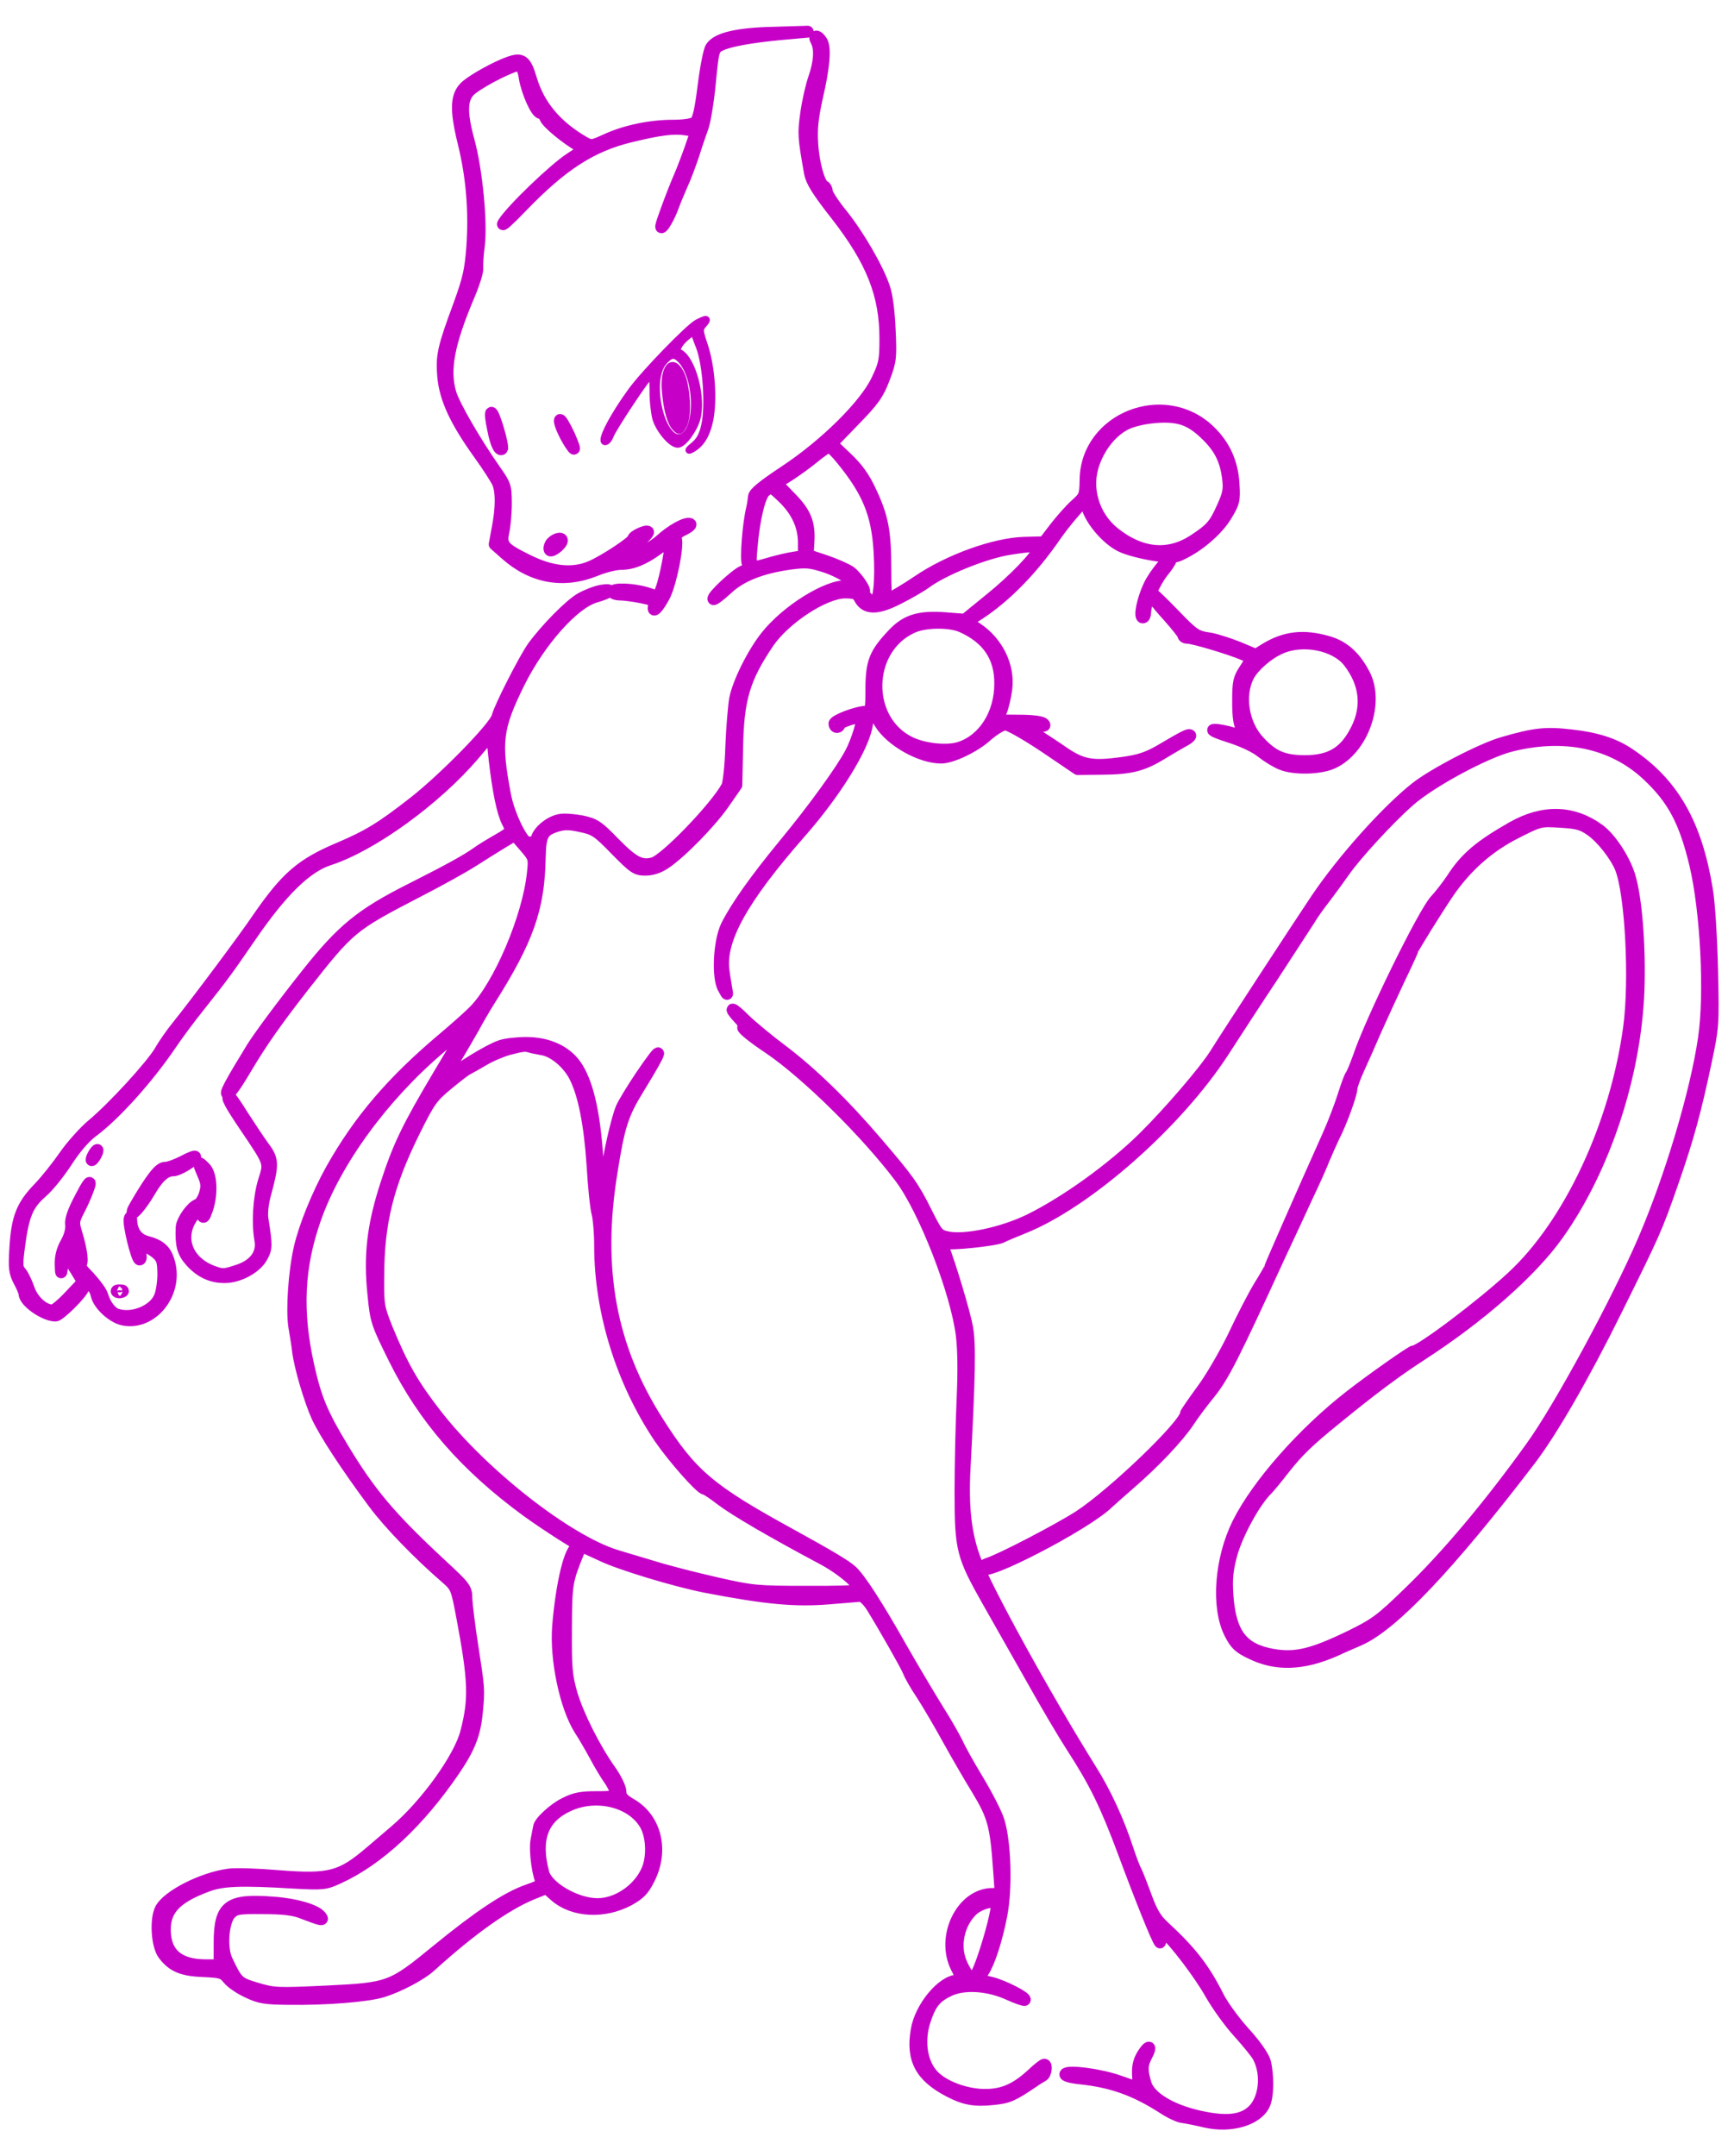 <?xml version="1.0" encoding="UTF-8" standalone="no"?>
<!DOCTYPE svg PUBLIC "-//W3C//DTD SVG 1.1//EN" "http://www.w3.org/Graphics/SVG/1.1/DTD/svg11.dtd">
<svg width="100%" height="100%" viewBox="0 0 728 908" version="1.1" xmlns="http://www.w3.org/2000/svg" xmlns:xlink="http://www.w3.org/1999/xlink" xml:space="preserve" xmlns:serif="http://www.serif.com/" style="fill-rule:evenodd;clip-rule:evenodd;stroke-linejoin:round;stroke-miterlimit:2;">
    <g transform="matrix(0.1,0,0,-0.1,0,908)">
        <g transform="matrix(-1.073,0,0,1.073,7464.06,-301.655)">
            <path d="M3885,8610C4005,8599 4096,8583 4130,8565C4155,8552 4157,8545 4169,8418C4176,8345 4189,8267 4197,8245C4205,8223 4222,8174 4234,8135C4247,8097 4266,8045 4278,8020C4289,7995 4306,7955 4315,7930C4324,7905 4340,7874 4350,7860C4366,7840 4364,7852 4339,7920C4322,7967 4299,8025 4288,8050C4277,8075 4258,8125 4245,8162L4222,8229L4262,8235C4309,8243 4365,8236 4480,8208C4634,8171 4750,8096 4908,7932C4960,7878 4991,7850 4979,7869C4943,7924 4780,8080 4717,8121C4660,8158 4659,8159 4682,8171C4729,8196 4809,8262 4815,8281C4819,8291 4827,8300 4834,8300C4850,8300 4887,8383 4896,8438C4899,8463 4908,8484 4917,8487C4933,8493 5058,8431 5105,8394C5145,8362 5148,8307 5116,8190C5085,8076 5065,7871 5076,7780C5081,7744 5083,7705 5082,7692C5080,7680 5095,7632 5114,7587C5196,7394 5215,7290 5187,7198C5171,7148 5091,7010 5015,6901C4972,6840 4970,6835 4970,6766C4970,6727 4975,6677 4980,6655C4991,6604 4980,6591 4884,6544C4790,6497 4707,6489 4637,6519C4583,6542 4470,6617 4470,6629C4470,6639 4419,6663 4412,6656C4408,6651 4438,6622 4500,6571C4519,6555 4521,6551 4508,6550C4479,6550 4403,6588 4363,6623C4319,6663 4264,6693 4247,6687C4240,6685 4251,6675 4271,6665C4299,6652 4306,6643 4302,6628C4294,6596 4322,6458 4346,6408C4372,6357 4397,6332 4388,6367C4383,6385 4389,6389 4438,6399C4468,6405 4506,6410 4522,6410C4537,6410 4550,6415 4550,6420C4550,6435 4472,6432 4418,6416L4372,6401L4361,6428C4342,6476 4316,6620 4326,6620C4328,6620 4349,6606 4373,6589C4429,6548 4474,6530 4519,6530C4540,6530 4584,6519 4618,6505C4744,6454 4867,6476 4971,6569L5014,6607L5002,6672C4987,6751 4987,6810 5000,6845C5005,6859 5039,6912 5075,6962C5167,7090 5208,7178 5216,7265C5223,7346 5216,7378 5154,7545C5117,7647 5109,7681 5102,7773C5092,7914 5103,8049 5136,8183C5169,8317 5166,8373 5123,8408C5090,8435 5010,8479 4961,8497C4907,8517 4893,8507 4871,8432C4840,8329 4773,8249 4665,8186C4635,8169 4633,8169 4576,8195C4502,8229 4404,8250 4314,8250C4274,8250 4237,8255 4227,8263C4215,8272 4206,8309 4194,8405C4185,8477 4172,8545 4164,8557C4141,8593 4061,8612 3915,8615L3785,8619L3885,8610Z" style="fill:rgb(199,0,200);fill-rule:nonzero;stroke:rgb(199,0,200);stroke-width:46.61px;"/>
        </g>
        <g transform="matrix(-1.073,0,0,1.073,7464.06,-301.655)">
            <path d="M3729,8579C3715,8552 3721,8479 3750,8355C3766,8281 3771,8236 3767,8180C3763,8103 3739,8018 3720,8012C3715,8010 3710,8001 3710,7992C3710,7983 3684,7942 3652,7903C3586,7821 3510,7690 3485,7615C3474,7585 3466,7519 3463,7449C3458,7339 3459,7328 3485,7259C3509,7196 3526,7172 3602,7094L3691,7002L3632,6946C3589,6905 3563,6869 3537,6812C3491,6714 3480,6657 3480,6509C3480,6443 3478,6390 3475,6390C3467,6390 3398,6431 3354,6461C3233,6544 3051,6610 2934,6613L2857,6615L2815,6670C2791,6701 2755,6742 2734,6761C2697,6794 2695,6798 2694,6860C2691,7102 2384,7223 2207,7052C2149,6996 2118,6928 2113,6845C2109,6780 2111,6771 2142,6720C2175,6665 2245,6604 2312,6571C2345,6554 2356,6554 2430,6566C2474,6573 2531,6588 2555,6600C2606,6625 2666,6692 2685,6746L2697,6782L2740,6733C2763,6707 2796,6665 2813,6640C2904,6508 3008,6402 3112,6334L3160,6303L3121,6277C3040,6223 2994,6129 3005,6040C3009,6010 3018,5970 3026,5951C3034,5933 3040,5917 3040,5916C3040,5916 3002,5915 2956,5915C2902,5915 2866,5910 2859,5903C2849,5893 2858,5892 2901,5896L2955,5902L2897,5866C2864,5846 2811,5811 2778,5788C2706,5740 2667,5733 2550,5749C2485,5758 2453,5768 2402,5797C2304,5855 2289,5862 2283,5857C2281,5854 2290,5846 2304,5838C2318,5831 2356,5808 2390,5788C2469,5739 2515,5727 2630,5726L2725,5725L2855,5813C2927,5861 2995,5900 3009,5900C3022,5900 3053,5881 3082,5856C3129,5813 3219,5770 3261,5770C3341,5770 3457,5835 3500,5904C3528,5951 3546,5950 3552,5902C3564,5814 3675,5634 3815,5475C4044,5214 4133,5053 4115,4931C4112,4906 4106,4874 4104,4860C4099,4836 4100,4836 4115,4864C4140,4906 4133,5049 4103,5110C4066,5184 3991,5290 3880,5425C3764,5565 3651,5721 3615,5790C3590,5838 3566,5919 3573,5927C3581,5934 3660,5910 3660,5900C3660,5894 3665,5890 3670,5890C3676,5890 3680,5896 3680,5903C3680,5916 3590,5950 3554,5950C3537,5950 3535,5958 3535,6043C3534,6147 3521,6179 3447,6257C3397,6309 3345,6325 3244,6317L3168,6311L3071,6390C2975,6467 2880,6566 2880,6589C2880,6603 2902,6603 2992,6589C3089,6574 3257,6506 3325,6454C3342,6442 3388,6415 3428,6395C3511,6352 3557,6352 3580,6394C3590,6414 3600,6418 3639,6418C3721,6417 3875,6316 3940,6221C4035,6080 4059,5999 4062,5804L4065,5662L4113,5593C4165,5517 4283,5397 4344,5356C4369,5339 4396,5330 4422,5330C4459,5330 4468,5337 4539,5409C4608,5480 4621,5489 4673,5500C4717,5510 4739,5511 4769,5502C4826,5484 4835,5468 4837,5377C4841,5177 4883,5057 5036,4815C5053,4788 5081,4740 5097,4710C5114,4680 5149,4620 5174,4578C5218,4503 5223,4478 5185,4520C5161,4546 5036,4623 4991,4638C4972,4645 4927,4650 4890,4650C4800,4650 4726,4614 4688,4550C4646,4480 4621,4364 4610,4186C4604,4098 4598,4025 4596,4023C4594,4021 4587,4059 4580,4107C4567,4206 4535,4348 4516,4394C4509,4411 4475,4467 4441,4518C4346,4658 4350,4633 4448,4474C4512,4370 4526,4326 4555,4143C4617,3763 4560,3454 4373,3162C4243,2957 4170,2895 3860,2725C3700,2637 3636,2599 3612,2577C3580,2547 3514,2446 3419,2278C3374,2199 3309,2090 3275,2035C3240,1980 3206,1919 3197,1900C3189,1881 3153,1816 3116,1755C3080,1695 3043,1623 3035,1595C3009,1510 3004,1328 3025,1224C3043,1131 3073,1039 3096,1005C3116,976 3114,973 3063,961C3015,949 2924,902 2933,894C2935,892 2962,901 2993,915C3075,953 3171,959 3230,931C3282,906 3302,882 3324,817C3354,729 3337,636 3284,589C3244,553 3174,527 3109,522C3029,517 2974,538 2907,599C2883,622 2860,640 2856,640C2845,640 2850,602 2863,596C2869,593 2887,582 2901,572C2981,518 2997,511 3055,505C3129,497 3169,504 3230,536C3341,594 3377,661 3357,776C3342,866 3255,970 3196,970C3176,970 3176,973 3200,1020C3262,1141 3180,1310 3059,1310L3027,1310L3034,1408C3046,1579 3056,1616 3119,1720C3151,1772 3203,1862 3235,1920C3267,1978 3312,2055 3336,2092C3361,2129 3384,2170 3389,2184C3399,2209 3488,2365 3534,2439C3549,2462 3568,2480 3578,2480C3587,2479 3642,2475 3700,2470C3834,2459 3945,2469 4185,2515C4303,2538 4525,2605 4596,2640C4631,2656 4661,2670 4663,2670C4674,2670 4812,2758 4889,2814C5128,2989 5292,3177 5408,3411C5477,3550 5480,3559 5490,3662C5506,3814 5493,3932 5440,4095C5391,4246 5355,4320 5233,4525C5183,4608 5137,4686 5130,4700C5115,4729 5104,4737 5230,4630C5453,4441 5640,4185 5719,3959C5785,3771 5793,3597 5746,3385C5717,3254 5692,3194 5609,3057C5502,2880 5422,2786 5225,2603C5129,2514 5125,2509 5125,2468C5124,2444 5114,2362 5102,2285C5076,2117 5075,2114 5084,2022C5092,1938 5113,1884 5172,1797C5310,1594 5469,1445 5627,1373C5679,1349 5688,1348 5799,1354C6012,1367 6083,1364 6144,1341C6273,1293 6317,1242 6308,1148C6300,1069 6247,1030 6147,1030L6094,1030L6094,1118C6094,1264 6059,1290 5883,1276C5796,1270 5718,1247 5698,1223C5683,1204 5692,1206 5770,1236C5802,1249 5845,1254 5922,1254C6019,1255 6031,1253 6051,1234C6081,1204 6089,1099 6066,1050C6025,964 6022,961 5949,939C5882,919 5869,918 5677,927C5428,939 5419,942 5242,1087C5077,1222 4966,1296 4885,1324C4849,1336 4823,1349 4826,1352C4842,1369 4858,1478 4850,1520C4845,1545 4841,1568 4840,1572C4839,1591 4782,1644 4739,1665C4700,1685 4675,1690 4615,1690C4549,1690 4540,1692 4540,1709C4540,1719 4551,1742 4565,1761C4578,1780 4603,1821 4619,1852C4636,1883 4663,1930 4680,1956C4736,2045 4775,2230 4765,2360C4751,2530 4717,2670 4689,2670C4682,2670 4681,2663 4685,2652C4732,2537 4733,2528 4734,2350C4735,2194 4732,2166 4712,2095C4686,2009 4621,1879 4558,1791C4537,1761 4520,1725 4520,1711C4520,1691 4510,1680 4479,1662C4382,1606 4351,1481 4408,1369C4430,1325 4445,1310 4488,1286C4586,1234 4706,1241 4776,1302L4811,1333L4868,1310C4972,1267 5106,1172 5265,1028C5303,993 5390,947 5455,927C5515,909 5676,896 5822,898C5915,899 5936,902 5984,925C6015,939 6049,963 6060,977C6079,1001 6088,1004 6157,1007C6240,1010 6279,1026 6314,1073C6340,1108 6346,1210 6325,1251C6297,1303 6162,1372 6058,1386C6032,1390 5944,1387 5863,1380C5661,1364 5617,1376 5500,1476C5486,1488 5443,1525 5404,1558C5284,1660 5152,1843 5126,1944C5092,2074 5094,2145 5142,2400C5163,2511 5165,2516 5204,2550C5314,2645 5429,2764 5489,2845C5594,2986 5680,3117 5711,3184C5739,3246 5778,3376 5786,3440C5788,3459 5795,3503 5801,3538C5811,3603 5801,3751 5780,3844C5761,3928 5710,4054 5655,4153C5546,4347 5416,4499 5215,4668C5171,4705 5117,4753 5095,4775C4996,4875 4882,5143 4864,5317C4858,5375 4858,5377 4896,5421L4935,5466L4985,5436C5013,5419 5064,5387 5100,5364C5136,5341 5233,5287 5315,5245C5579,5108 5583,5104 5767,4870C5873,4734 5931,4651 5988,4555C6037,4472 6058,4445 6065,4452C6070,4457 6043,4506 5965,4633C5936,4679 5844,4803 5751,4920C5613,5094 5539,5155 5340,5255C5193,5329 5123,5368 5085,5395C5069,5407 5031,5430 5003,5446C4974,5462 4950,5479 4950,5483C4950,5487 4956,5503 4964,5518C4983,5556 5000,5639 5014,5760L5025,5865L5097,5780C5247,5605 5495,5425 5664,5370C5754,5341 5851,5246 5975,5065C6065,4934 6081,4912 6170,4800C6212,4748 6265,4676 6289,4640C6376,4512 6506,4367 6593,4303C6624,4280 6661,4237 6694,4186C6723,4141 6767,4086 6793,4064C6848,4016 6865,3975 6881,3854C6891,3779 6890,3767 6876,3751C6867,3741 6853,3712 6844,3686C6828,3639 6786,3600 6750,3600C6742,3600 6712,3625 6683,3656L6630,3712L6655,3753C6686,3807 6707,3812 6713,3768C6716,3741 6717,3743 6718,3780C6719,3811 6712,3838 6696,3866C6682,3892 6675,3917 6677,3936C6680,3956 6669,3989 6639,4045C6616,4090 6601,4112 6604,4095C6608,4079 6624,4039 6640,4007C6669,3951 6670,3948 6656,3902C6635,3833 6629,3780 6643,3780C6649,3780 6634,3759 6608,3733C6583,3706 6559,3674 6555,3660C6543,3621 6520,3591 6497,3584C6436,3564 6351,3599 6329,3653C6321,3671 6315,3711 6315,3744C6316,3795 6319,3805 6343,3826C6359,3839 6380,3850 6392,3850C6409,3850 6411,3846 6406,3825C6402,3811 6403,3800 6408,3800C6419,3800 6454,3944 6447,3961C6444,3970 6441,3966 6441,3953C6439,3910 6418,3880 6381,3870C6325,3855 6304,3835 6291,3784C6261,3665 6360,3543 6471,3564C6514,3572 6569,3623 6577,3661C6580,3677 6591,3695 6601,3701C6617,3709 6622,3707 6629,3688C6638,3664 6723,3580 6738,3580C6781,3580 6859,3634 6860,3665C6860,3671 6869,3694 6881,3715C6899,3750 6901,3767 6896,3846C6889,3963 6870,4012 6804,4080C6775,4110 6730,4167 6703,4206C6676,4245 6627,4300 6594,4328C6512,4396 6363,4559 6328,4617C6313,4644 6282,4688 6260,4715C6189,4803 5995,5062 5940,5144C5831,5301 5772,5352 5625,5414C5510,5463 5459,5494 5331,5594C5213,5686 5012,5891 5003,5930C4994,5967 4896,6159 4863,6205C4810,6277 4718,6370 4676,6394C4653,6407 4617,6421 4595,6425C4544,6433 4560,6418 4619,6401C4705,6376 4838,6226 4919,6063C5006,5886 5013,5832 4973,5622C4957,5539 4899,5423 4879,5436C4874,5439 4870,5436 4870,5431C4870,5425 4866,5420 4860,5420C4855,5420 4850,5431 4850,5444C4850,5473 4803,5516 4760,5525C4744,5529 4705,5526 4673,5520C4621,5509 4609,5501 4544,5434C4470,5359 4440,5343 4393,5355C4346,5366 4144,5576 4101,5657C4095,5670 4087,5740 4085,5814C4082,5888 4075,5971 4070,6000C4058,6063 4001,6178 3949,6244C3869,6346 3709,6446 3631,6443L3587,6441L3621,6471C3640,6487 3684,6509 3719,6520C3775,6538 3793,6539 3854,6531C3968,6515 4048,6483 4102,6432C4129,6407 4153,6389 4155,6392C4163,6400 4069,6488 4039,6501C4016,6510 4012,6516 4020,6530C4029,6547 4018,6690 4003,6749C4000,6762 3997,6782 3996,6794C3995,6808 3961,6836 3875,6893C3716,6998 3558,7154 3512,7253C3483,7314 3480,7329 3480,7415C3480,7587 3532,7719 3672,7899C3746,7993 3770,8032 3776,8064C3801,8206 3802,8218 3791,8297C3785,8342 3771,8404 3760,8436C3738,8499 3735,8551 3750,8581C3757,8593 3757,8600 3751,8600C3745,8600 3736,8591 3729,8579ZM2532,7081C2587,7055 2636,6997 2661,6927C2697,6830 2664,6717 2581,6651C2476,6568 2369,6558 2270,6622C2200,6668 2187,6683 2155,6755C2132,6806 2129,6823 2135,6870C2144,6937 2166,6983 2215,7032C2278,7095 2323,7112 2410,7107C2458,7104 2502,7094 2532,7081ZM3763,6947C3791,6924 3836,6892 3861,6876L3907,6847L3854,6792C3794,6732 3777,6690 3782,6615L3785,6565L3716,6542C3678,6529 3634,6510 3618,6499C3591,6479 3552,6420 3566,6420C3570,6420 3565,6411 3555,6400C3545,6389 3531,6380 3524,6380C3505,6380 3496,6460 3503,6580C3512,6727 3548,6815 3653,6943C3674,6969 3696,6990 3701,6990C3706,6990 3734,6971 3763,6947ZM3952,6816C3973,6801 3996,6706 4005,6598C4013,6509 4014,6509 3926,6535C3898,6543 3858,6552 3838,6555L3800,6561L3800,6613C3800,6679 3827,6737 3880,6789C3927,6834 3928,6835 3952,6816ZM3375,6281C3558,6197 3563,5916 3383,5829C3327,5802 3237,5793 3188,5809C3093,5840 3029,5941 3029,6060C3028,6166 3079,6240 3182,6285C3229,6305 3326,6304 3375,6281ZM4958,4626C4987,4618 5032,4599 5058,4583C5084,4568 5112,4552 5120,4548C5128,4545 5164,4517 5200,4487C5260,4438 5271,4421 5327,4309C5434,4094 5471,3946 5471,3730C5472,3621 5470,3611 5437,3528C5376,3380 5335,3308 5244,3191C5061,2956 4727,2695 4535,2637C4508,2629 4440,2608 4385,2592C4330,2575 4220,2547 4140,2529C4003,2498 3984,2496 3793,2496C3682,2495 3589,2498 3585,2502C3571,2516 3646,2582 3724,2624C3927,2732 4070,2816 4123,2856C4154,2880 4184,2900 4189,2900C4205,2900 4314,3024 4366,3100C4514,3320 4600,3595 4600,3853C4600,3903 4605,3961 4610,3980C4616,3999 4625,4086 4630,4173C4641,4335 4664,4449 4699,4518C4726,4571 4782,4618 4827,4625C4848,4629 4870,4633 4875,4635C4893,4641 4904,4640 4958,4626ZM6695,3830C6692,3824 6682,3820 6674,3820C6659,3820 6655,3847 6667,3875C6672,3890 6675,3889 6687,3866C6695,3851 6698,3835 6695,3830ZM4726,1656C4827,1609 4858,1525 4823,1393C4808,1336 4695,1270 4610,1270C4531,1270 4446,1329 4414,1406C4393,1457 4396,1536 4422,1582C4474,1673 4615,1708 4726,1656ZM3137,1248C3193,1196 3212,1106 3182,1038C3172,1014 3156,989 3148,982C3135,972 3130,977 3112,1017C3089,1072 3055,1187 3045,1244L3039,1283L3076,1277C3096,1274 3124,1260 3137,1248Z" style="fill:rgb(199,0,200);fill-rule:nonzero;stroke:rgb(199,0,200);stroke-width:46.61px;"/>
        </g>
        <g transform="matrix(-1.073,0,0,1.073,7464.06,-301.655)">
            <path d="M4194,7471C4211,7452 4211,7448 4191,7388C4163,7304 4154,7179 4169,7098C4182,7035 4205,6998 4245,6978C4256,6973 4251,6980 4233,6994C4209,7014 4198,7034 4189,7074C4172,7150 4183,7310 4209,7380C4221,7410 4230,7436 4230,7438C4230,7448 4273,7415 4287,7394C4302,7370 4302,7367 4288,7359C4237,7331 4198,7182 4220,7101C4232,7057 4274,7000 4295,7000C4320,7000 4368,7057 4381,7101C4387,7125 4393,7175 4392,7213C4392,7253 4395,7278 4401,7274C4415,7266 4549,7064 4560,7035C4565,7021 4574,7010 4580,7010C4601,7010 4548,7112 4476,7210C4423,7282 4252,7458 4218,7476C4181,7495 4174,7494 4194,7471ZM4352,7322C4415,7247 4359,7007 4283,7026C4211,7045 4212,7260 4284,7333C4308,7357 4325,7354 4352,7322Z" style="fill:rgb(199,0,200);fill-rule:nonzero;stroke:rgb(199,0,200);stroke-width:27.97px;"/>
        </g>
        <g transform="matrix(-1.073,0,0,1.073,7464.06,-301.655)">
            <path d="M4284,7278C4260,7232 4253,7112 4272,7076C4286,7050 4288,7049 4303,7064C4322,7083 4337,7134 4343,7203C4353,7298 4317,7343 4284,7278Z" style="fill:rgb(199,0,200);fill-rule:nonzero;stroke:rgb(199,0,200);stroke-width:27.97px;"/>
        </g>
        <g transform="matrix(-1.073,0,0,1.073,7464.06,-301.655)">
            <path d="M5002,7064C4989,7022 4982,6985 4985,6982C4995,6972 5009,7001 5020,7058C5038,7142 5027,7146 5002,7064Z" style="fill:rgb(199,0,200);fill-rule:nonzero;stroke:rgb(199,0,200);stroke-width:46.61px;"/>
        </g>
        <g transform="matrix(-1.073,0,0,1.073,7464.06,-301.655)">
            <path d="M4722,7036C4705,6997 4697,6974 4706,6985C4731,7017 4761,7080 4758,7094C4756,7101 4740,7074 4722,7036Z" style="fill:rgb(199,0,200);fill-rule:nonzero;stroke:rgb(199,0,200);stroke-width:46.61px;"/>
        </g>
        <g transform="matrix(-1.073,0,0,1.073,7464.06,-301.655)">
            <path d="M4750,6622C4750,6608 4789,6576 4797,6584C4801,6588 4799,6599 4794,6608C4782,6627 4750,6637 4750,6622Z" style="fill:rgb(199,0,200);fill-rule:nonzero;stroke:rgb(199,0,200);stroke-width:46.61px;"/>
        </g>
        <g transform="matrix(-1.073,0,0,1.073,7464.06,-301.655)">
            <path d="M2360,6546C2360,6541 2374,6520 2391,6499C2424,6458 2460,6374 2460,6340C2460,6329 2464,6320 2469,6320C2484,6320 2470,6390 2444,6445C2423,6490 2360,6566 2360,6546Z" style="fill:rgb(199,0,200);fill-rule:nonzero;stroke:rgb(199,0,200);stroke-width:46.61px;"/>
        </g>
        <g transform="matrix(-1.073,0,0,1.073,7464.06,-301.655)">
            <path d="M2350,6335C2268,6250 2261,6245 2204,6237C2182,6233 2132,6217 2094,6202L2025,6173L1990,6195C1912,6243 1839,6252 1742,6224C1680,6206 1636,6166 1600,6097C1541,5985 1607,5802 1724,5749C1774,5726 1877,5724 1926,5745C1946,5753 1980,5774 2003,5792C2027,5812 2079,5836 2130,5852C2177,5867 2204,5879 2189,5879C2175,5880 2141,5873 2114,5865C2087,5857 2064,5850 2062,5850C2061,5850 2067,5862 2077,5877C2090,5897 2095,5925 2095,5990C2095,6068 2092,6080 2067,6118L2040,6160L2077,6176C2129,6198 2270,6240 2292,6240C2302,6240 2310,6244 2310,6250C2310,6255 2337,6289 2370,6326C2422,6383 2440,6410 2427,6410C2425,6410 2390,6376 2350,6335ZM1930,6199C1980,6177 2035,6128 2055,6090C2094,6013 2076,5899 2012,5832C1958,5774 1917,5757 1835,5756C1732,5756 1676,5790 1631,5878C1584,5970 1595,6062 1661,6147C1714,6214 1842,6239 1930,6199Z" style="fill:rgb(199,0,200);fill-rule:nonzero;stroke:rgb(199,0,200);stroke-width:46.61px;"/>
        </g>
        <g transform="matrix(-1.073,0,0,1.073,7464.06,-301.655)">
            <path d="M786,5857C688,5846 618,5824 558,5783C387,5668 296,5509 254,5250C245,5195 237,5062 234,4935C229,4720 230,4712 259,4575C299,4385 330,4271 390,4100C454,3917 459,3907 611,3600C738,3343 863,3127 948,3015C1266,2599 1488,2365 1620,2307C1645,2296 1688,2278 1715,2265C1841,2210 1945,2206 2043,2254C2092,2277 2105,2290 2127,2333C2179,2436 2165,2624 2095,2765C2019,2917 1839,3121 1655,3264C1573,3328 1414,3440 1405,3440C1378,3440 1135,3623 1018,3732C794,3939 612,4328 560,4710C535,4892 552,5232 592,5335C612,5385 667,5455 710,5485C744,5509 764,5514 830,5518C909,5523 911,5522 1002,5476C1110,5422 1198,5344 1268,5243C1315,5174 1410,5021 1410,5015C1410,5013 1434,4960 1464,4898C1493,4836 1534,4747 1555,4700C1575,4653 1605,4586 1621,4551C1637,4516 1650,4480 1650,4471C1650,4450 1691,4336 1719,4283C1730,4260 1748,4219 1759,4193C1769,4167 1798,4102 1823,4050C1847,3998 1895,3894 1930,3820C2115,3417 2153,3342 2207,3275C2234,3242 2271,3193 2289,3165C2332,3101 2424,3004 2520,2921C2561,2885 2601,2850 2608,2843C2695,2759 3100,2549 3100,2589C3100,2594 3090,2602 3078,2606C3028,2621 2800,2740 2719,2792C2583,2881 2300,3153 2300,3195C2300,3198 2271,3240 2236,3288C2200,3336 2145,3432 2112,3500C2080,3569 2035,3656 2012,3694C1989,3731 1970,3764 1970,3767C1970,3771 1852,4040 1740,4290C1719,4337 1693,4406 1681,4444C1669,4482 1656,4518 1651,4524C1646,4530 1633,4563 1621,4596C1573,4739 1366,5161 1320,5210C1302,5229 1272,5268 1254,5295C1201,5377 1146,5423 1018,5496C896,5565 779,5561 677,5486C633,5453 581,5375 559,5307C532,5220 517,5032 523,4855C536,4521 657,4155 840,3898C944,3752 1145,3575 1377,3425C1477,3360 1567,3293 1714,3173C1819,3088 1860,3048 1913,2981C1941,2945 1974,2904 1987,2892C2035,2841 2099,2722 2121,2644C2138,2580 2141,2549 2137,2483C2126,2332 2080,2271 1961,2249C1870,2233 1804,2249 1655,2321C1557,2369 1535,2385 1427,2490C1277,2634 1108,2835 943,3065C833,3217 606,3636 503,3875C397,4121 297,4456 266,4668C240,4842 257,5168 300,5350C341,5521 387,5608 489,5703C626,5830 815,5869 1025,5816C1126,5790 1340,5675 1424,5600C1502,5532 1637,5385 1680,5322C1694,5302 1725,5259 1750,5226C1775,5194 1804,5154 1814,5136C1825,5119 1890,5019 1959,4913C2029,4808 2115,4675 2152,4618C2333,4338 2686,4026 2937,3925C2974,3910 3013,3894 3024,3888C3047,3876 3228,3857 3248,3865C3258,3869 3260,3866 3255,3853C3228,3786 3169,3589 3159,3533C3147,3466 3150,3338 3169,2980C3177,2828 3165,2722 3129,2625C3086,2509 2855,2089 2673,1797C2616,1707 2564,1593 2529,1485C2518,1452 2505,1417 2500,1407C2494,1397 2476,1351 2459,1305C2435,1239 2419,1211 2387,1182C2281,1084 2229,1018 2172,904C2155,871 2110,809 2071,766C2028,719 1997,674 1990,652C1977,602 1977,517 1992,485C2019,424 2123,393 2223,416C2257,424 2297,432 2312,434C2326,435 2361,451 2388,469C2500,541 2591,573 2714,586C2753,590 2777,597 2773,603C2764,618 2634,601 2560,574C2523,561 2491,550 2489,550C2487,550 2486,571 2488,597C2490,632 2485,654 2470,679C2445,719 2433,715 2455,674C2473,640 2474,618 2459,568C2445,514 2363,463 2249,437C2147,414 2084,419 2042,455C1991,498 1978,599 2015,670C2022,684 2057,727 2093,767C2129,806 2178,875 2203,919C2247,997 2343,1123 2390,1165L2412,1185L2405,1150C2401,1131 2400,1117 2402,1120C2412,1130 2480,1299 2545,1475C2615,1662 2657,1748 2747,1887C2777,1933 2850,2056 2909,2162C2969,2268 3045,2402 3078,2460C3179,2639 3185,2662 3185,2890C3185,2997 3181,3160 3177,3251C3172,3358 3173,3447 3180,3503C3201,3673 3326,3994 3420,4120C3552,4296 3788,4529 3937,4630C3999,4671 4044,4708 4038,4711C4031,4715 4037,4729 4054,4746C4099,4795 4082,4792 4033,4742C4006,4716 3940,4661 3885,4620C3770,4533 3642,4409 3515,4260C3390,4114 3371,4088 3320,3986C3277,3900 3273,3895 3235,3887C3166,3873 3020,3904 2915,3955C2772,4025 2589,4157 2466,4278C2363,4380 2226,4540 2185,4605C2143,4673 1843,5132 1787,5215C1683,5369 1511,5561 1397,5651C1329,5705 1137,5805 1055,5828C932,5864 886,5869 786,5857Z" style="fill:rgb(199,0,200);fill-rule:nonzero;stroke:rgb(199,0,200);stroke-width:46.61px;"/>
        </g>
        <g transform="matrix(-1.073,0,0,1.073,7464.06,-301.655)">
            <path d="M6003,4364C5976,4322 5940,4268 5922,4243C5884,4193 5883,4175 5914,4061C5925,4023 5929,3982 5926,3961C5909,3854 5909,3845 5928,3810C5951,3768 6018,3731 6073,3731C6125,3730 6170,3751 6208,3794C6239,3829 6246,3857 6243,3927C6241,3954 6203,4008 6180,4015C6171,4018 6158,4037 6152,4057C6143,4088 6144,4101 6160,4137C6181,4186 6180,4189 6150,4158C6126,4132 6123,4056 6143,3997C6156,3961 6157,3960 6167,3982C6176,4003 6177,4003 6203,3965C6257,3885 6222,3792 6124,3754C6084,3739 6077,3739 6028,3755C5958,3776 5924,3821 5934,3877C5946,3943 5940,4043 5920,4108C5897,4182 5894,4175 5994,4323C6054,4412 6069,4440 6055,4440C6053,4440 6029,4406 6003,4364Z" style="fill:rgb(199,0,200);fill-rule:nonzero;stroke:rgb(199,0,200);stroke-width:46.61px;"/>
        </g>
        <g transform="matrix(-1.073,0,0,1.073,7464.06,-301.655)">
            <path d="M6580,4210C6586,4199 6593,4190 6596,4190C6598,4190 6596,4199 6590,4210C6584,4221 6577,4230 6574,4230C6572,4230 6574,4221 6580,4210Z" style="fill:rgb(199,0,200);fill-rule:nonzero;stroke:rgb(199,0,200);stroke-width:46.61px;"/>
        </g>
        <g transform="matrix(-1.073,0,0,1.073,7464.06,-301.655)">
            <path d="M6190,4203C6190,4190 6255,4150 6276,4150C6307,4150 6336,4124 6369,4067C6402,4010 6448,3958 6433,3996C6428,4006 6404,4048 6378,4088C6342,4142 6325,4160 6307,4160C6295,4160 6264,4171 6237,4185C6211,4199 6190,4207 6190,4203Z" style="fill:rgb(199,0,200);fill-rule:nonzero;stroke:rgb(199,0,200);stroke-width:46.61px;"/>
        </g>
        <g transform="matrix(-1.073,0,0,1.073,7464.06,-301.655)">
            <path d="M6478,3673C6485,3670 6494,3671 6497,3674C6501,3677 6495,3680 6484,3679C6473,3679 6470,3676 6478,3673Z" style="fill:rgb(199,0,200);fill-rule:nonzero;stroke:rgb(199,0,200);stroke-width:46.61px;"/>
        </g>
    </g>
</svg>
